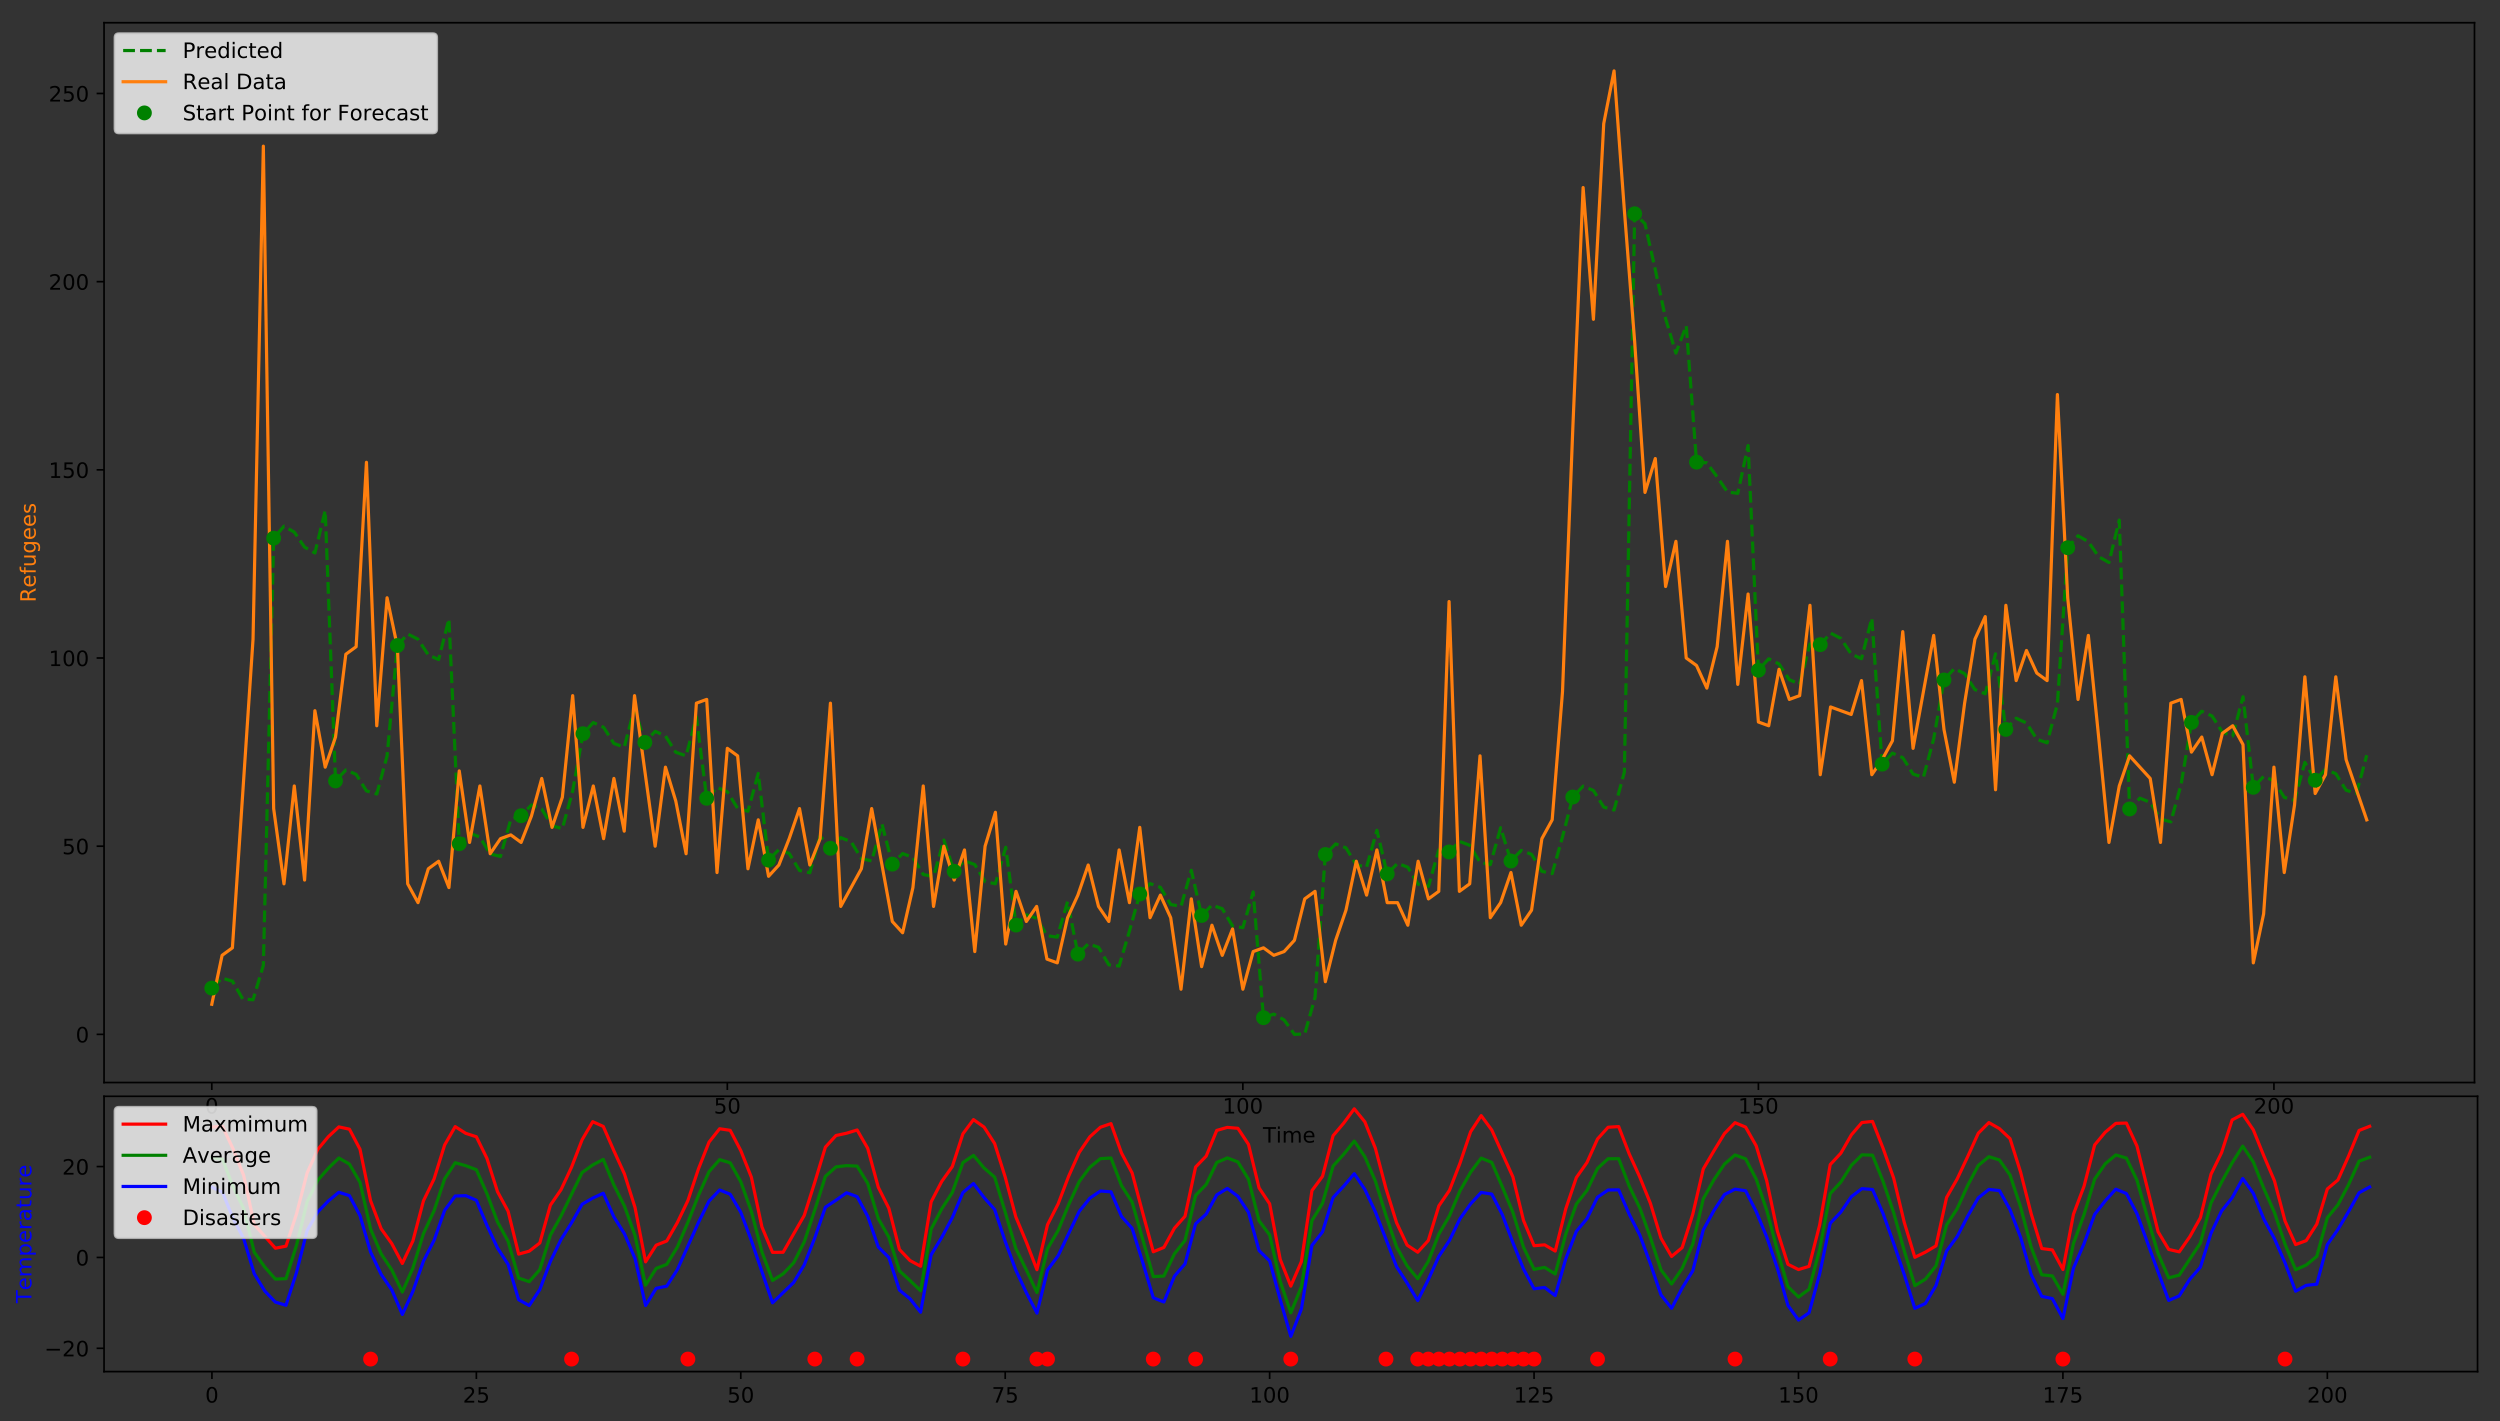<?xml version="1.0" encoding="utf-8" standalone="no"?>
<!DOCTYPE svg PUBLIC "-//W3C//DTD SVG 1.1//EN"
  "http://www.w3.org/Graphics/SVG/1.1/DTD/svg11.dtd">
<!-- Created with matplotlib (http://matplotlib.org/) -->
<svg height="669pt" version="1.1" viewBox="0 0 1177 669" width="1177pt" xmlns="http://www.w3.org/2000/svg" xmlns:xlink="http://www.w3.org/1999/xlink">
 <rect x="0" y="0" width="1177" height="669" fill="#333333" stroke="none"/>
 <defs>
  <style type="text/css">
*{stroke-linecap:butt;stroke-linejoin:round;}
  </style>
 </defs>
 <g id="figure_1">
  <g id="patch_1">
   <path d="M 0 669.618 
L 1177.123 669.618 
L 1177.123 -0 
L 0 -0 
z
" style="fill:none;"/>
  </g>
  <g id="axes_1">
   <g id="patch_2">
    <path d="M 48.983 509.66 
L 1164.983 509.66 
L 1164.983 10.7 
L 48.983 10.7 
z
" style="fill:none;"/>
   </g>
   <g id="matplotlib.axis_1">
    <g id="xtick_1">
     <g id="line2d_1">
      <defs>
       <path d="M 0 0 
L 0 3.5 
" id="m610337b894" style="stroke:#000000;stroke-width:0.8;"/>
      </defs>
      <g>
       <use style="stroke:#000000;stroke-width:0.8;" x="99.71" xlink:href="#m610337b894" y="509.66"/>
      </g>
     </g>
     <g id="text_1">
      <!-- 0 -->
      <defs>
       <path d="M 31.781 66.406 
Q 24.172 66.406 20.328 58.906 
Q 16.5 51.422 16.5 36.375 
Q 16.5 21.391 20.328 13.891 
Q 24.172 6.391 31.781 6.391 
Q 39.453 6.391 43.281 13.891 
Q 47.125 21.391 47.125 36.375 
Q 47.125 51.422 43.281 58.906 
Q 39.453 66.406 31.781 66.406 
z
M 31.781 74.219 
Q 44.047 74.219 50.516 64.516 
Q 56.984 54.828 56.984 36.375 
Q 56.984 17.969 50.516 8.266 
Q 44.047 -1.422 31.781 -1.422 
Q 19.531 -1.422 13.062 8.266 
Q 6.594 17.969 6.594 36.375 
Q 6.594 54.828 13.062 64.516 
Q 19.531 74.219 31.781 74.219 
z
" id="DejaVuSans-30"/>
      </defs>
      <g transform="translate(96.529 524.258)scale(0.1 -0.1)">
       <use xlink:href="#DejaVuSans-30"/>
      </g>
     </g>
    </g>
    <g id="xtick_2">
     <g id="line2d_2">
      <g>
       <use style="stroke:#000000;stroke-width:0.8;" x="342.424" xlink:href="#m610337b894" y="509.66"/>
      </g>
     </g>
     <g id="text_2">
      <!-- 50 -->
      <defs>
       <path d="M 10.797 72.906 
L 49.516 72.906 
L 49.516 64.594 
L 19.828 64.594 
L 19.828 46.734 
Q 21.969 47.469 24.109 47.828 
Q 26.266 48.188 28.422 48.188 
Q 40.625 48.188 47.75 41.5 
Q 54.891 34.812 54.891 23.391 
Q 54.891 11.625 47.562 5.094 
Q 40.234 -1.422 26.906 -1.422 
Q 22.312 -1.422 17.547 -0.641 
Q 12.797 0.141 7.719 1.703 
L 7.719 11.625 
Q 12.109 9.234 16.797 8.062 
Q 21.484 6.891 26.703 6.891 
Q 35.156 6.891 40.078 11.328 
Q 45.016 15.766 45.016 23.391 
Q 45.016 31 40.078 35.438 
Q 35.156 39.891 26.703 39.891 
Q 22.75 39.891 18.812 39.016 
Q 14.891 38.141 10.797 36.281 
z
" id="DejaVuSans-35"/>
      </defs>
      <g transform="translate(336.062 524.258)scale(0.1 -0.1)">
       <use xlink:href="#DejaVuSans-35"/>
       <use x="63.623" xlink:href="#DejaVuSans-30"/>
      </g>
     </g>
    </g>
    <g id="xtick_3">
     <g id="line2d_3">
      <g>
       <use style="stroke:#000000;stroke-width:0.8;" x="585.139" xlink:href="#m610337b894" y="509.66"/>
      </g>
     </g>
     <g id="text_3">
      <!-- 100 -->
      <defs>
       <path d="M 12.406 8.297 
L 28.516 8.297 
L 28.516 63.922 
L 10.984 60.406 
L 10.984 69.391 
L 28.422 72.906 
L 38.281 72.906 
L 38.281 8.297 
L 54.391 8.297 
L 54.391 0 
L 12.406 0 
z
" id="DejaVuSans-31"/>
      </defs>
      <g transform="translate(575.595 524.258)scale(0.1 -0.1)">
       <use xlink:href="#DejaVuSans-31"/>
       <use x="63.623" xlink:href="#DejaVuSans-30"/>
       <use x="127.246" xlink:href="#DejaVuSans-30"/>
      </g>
     </g>
    </g>
    <g id="xtick_4">
     <g id="line2d_4">
      <g>
       <use style="stroke:#000000;stroke-width:0.8;" x="827.853" xlink:href="#m610337b894" y="509.66"/>
      </g>
     </g>
     <g id="text_4">
      <!-- 150 -->
      <g transform="translate(818.309 524.258)scale(0.1 -0.1)">
       <use xlink:href="#DejaVuSans-31"/>
       <use x="63.623" xlink:href="#DejaVuSans-35"/>
       <use x="127.246" xlink:href="#DejaVuSans-30"/>
      </g>
     </g>
    </g>
    <g id="xtick_5">
     <g id="line2d_5">
      <g>
       <use style="stroke:#000000;stroke-width:0.8;" x="1070.567" xlink:href="#m610337b894" y="509.66"/>
      </g>
     </g>
     <g id="text_5">
      <!-- 200 -->
      <defs>
       <path d="M 19.188 8.297 
L 53.609 8.297 
L 53.609 0 
L 7.328 0 
L 7.328 8.297 
Q 12.938 14.109 22.625 23.891 
Q 32.328 33.688 34.812 36.531 
Q 39.547 41.844 41.422 45.531 
Q 43.312 49.219 43.312 52.781 
Q 43.312 58.594 39.234 62.25 
Q 35.156 65.922 28.609 65.922 
Q 23.969 65.922 18.812 64.312 
Q 13.672 62.703 7.812 59.422 
L 7.812 69.391 
Q 13.766 71.781 18.938 73 
Q 24.125 74.219 28.422 74.219 
Q 39.75 74.219 46.484 68.547 
Q 53.219 62.891 53.219 53.422 
Q 53.219 48.922 51.531 44.891 
Q 49.859 40.875 45.406 35.406 
Q 44.188 33.984 37.641 27.219 
Q 31.109 20.453 19.188 8.297 
z
" id="DejaVuSans-32"/>
      </defs>
      <g transform="translate(1061.023 524.258)scale(0.1 -0.1)">
       <use xlink:href="#DejaVuSans-32"/>
       <use x="63.623" xlink:href="#DejaVuSans-30"/>
       <use x="127.246" xlink:href="#DejaVuSans-30"/>
      </g>
     </g>
    </g>
    <g id="text_6">
     <!-- Time -->
     <defs>
      <path d="M -0.297 72.906 
L 61.375 72.906 
L 61.375 64.594 
L 35.5 64.594 
L 35.5 0 
L 25.594 0 
L 25.594 64.594 
L -0.297 64.594 
z
" id="DejaVuSans-54"/>
      <path d="M 9.422 54.688 
L 18.406 54.688 
L 18.406 0 
L 9.422 0 
z
M 9.422 75.984 
L 18.406 75.984 
L 18.406 64.594 
L 9.422 64.594 
z
" id="DejaVuSans-69"/>
      <path d="M 52 44.188 
Q 55.375 50.25 60.062 53.125 
Q 64.75 56 71.094 56 
Q 79.641 56 84.281 50.016 
Q 88.922 44.047 88.922 33.016 
L 88.922 0 
L 79.891 0 
L 79.891 32.719 
Q 79.891 40.578 77.094 44.375 
Q 74.312 48.188 68.609 48.188 
Q 61.625 48.188 57.562 43.547 
Q 53.516 38.922 53.516 30.906 
L 53.516 0 
L 44.484 0 
L 44.484 32.719 
Q 44.484 40.625 41.703 44.406 
Q 38.922 48.188 33.109 48.188 
Q 26.219 48.188 22.156 43.531 
Q 18.109 38.875 18.109 30.906 
L 18.109 0 
L 9.078 0 
L 9.078 54.688 
L 18.109 54.688 
L 18.109 46.188 
Q 21.188 51.219 25.484 53.609 
Q 29.781 56 35.688 56 
Q 41.656 56 45.828 52.969 
Q 50 49.953 52 44.188 
z
" id="DejaVuSans-6d"/>
      <path d="M 56.203 29.594 
L 56.203 25.203 
L 14.891 25.203 
Q 15.484 15.922 20.484 11.062 
Q 25.484 6.203 34.422 6.203 
Q 39.594 6.203 44.453 7.469 
Q 49.312 8.734 54.109 11.281 
L 54.109 2.781 
Q 49.266 0.734 44.188 -0.344 
Q 39.109 -1.422 33.891 -1.422 
Q 20.797 -1.422 13.156 6.188 
Q 5.516 13.812 5.516 26.812 
Q 5.516 40.234 12.766 48.109 
Q 20.016 56 32.328 56 
Q 43.359 56 49.781 48.891 
Q 56.203 41.797 56.203 29.594 
z
M 47.219 32.234 
Q 47.125 39.594 43.094 43.984 
Q 39.062 48.391 32.422 48.391 
Q 24.906 48.391 20.391 44.141 
Q 15.875 39.891 15.188 32.172 
z
" id="DejaVuSans-65"/>
     </defs>
     <g transform="translate(594.595 537.937)scale(0.1 -0.1)">
      <use xlink:href="#DejaVuSans-54"/>
      <use x="61.037" xlink:href="#DejaVuSans-69"/>
      <use x="88.82" xlink:href="#DejaVuSans-6d"/>
      <use x="186.232" xlink:href="#DejaVuSans-65"/>
     </g>
    </g>
   </g>
   <g id="matplotlib.axis_2">
    <g id="ytick_1">
     <g id="line2d_6">
      <defs>
       <path d="M 0 0 
L -3.5 0 
" id="m21edb60aac" style="stroke:#000000;stroke-width:0.8;"/>
      </defs>
      <g>
       <use style="stroke:#000000;stroke-width:0.8;" x="48.983" xlink:href="#m21edb60aac" y="486.98"/>
      </g>
     </g>
     <g id="text_7">
      <!-- 0 -->
      <g transform="translate(35.62 490.779)scale(0.1 -0.1)">
       <use xlink:href="#DejaVuSans-30"/>
      </g>
     </g>
    </g>
    <g id="ytick_2">
     <g id="line2d_7">
      <g>
       <use style="stroke:#000000;stroke-width:0.8;" x="48.983" xlink:href="#m21edb60aac" y="398.386"/>
      </g>
     </g>
     <g id="text_8">
      <!-- 50 -->
      <g transform="translate(29.258 402.185)scale(0.1 -0.1)">
       <use xlink:href="#DejaVuSans-35"/>
       <use x="63.623" xlink:href="#DejaVuSans-30"/>
      </g>
     </g>
    </g>
    <g id="ytick_3">
     <g id="line2d_8">
      <g>
       <use style="stroke:#000000;stroke-width:0.8;" x="48.983" xlink:href="#m21edb60aac" y="309.793"/>
      </g>
     </g>
     <g id="text_9">
      <!-- 100 -->
      <g transform="translate(22.895 313.592)scale(0.1 -0.1)">
       <use xlink:href="#DejaVuSans-31"/>
       <use x="63.623" xlink:href="#DejaVuSans-30"/>
       <use x="127.246" xlink:href="#DejaVuSans-30"/>
      </g>
     </g>
    </g>
    <g id="ytick_4">
     <g id="line2d_9">
      <g>
       <use style="stroke:#000000;stroke-width:0.8;" x="48.983" xlink:href="#m21edb60aac" y="221.199"/>
      </g>
     </g>
     <g id="text_10">
      <!-- 150 -->
      <g transform="translate(22.895 224.998)scale(0.1 -0.1)">
       <use xlink:href="#DejaVuSans-31"/>
       <use x="63.623" xlink:href="#DejaVuSans-35"/>
       <use x="127.246" xlink:href="#DejaVuSans-30"/>
      </g>
     </g>
    </g>
    <g id="ytick_5">
     <g id="line2d_10">
      <g>
       <use style="stroke:#000000;stroke-width:0.8;" x="48.983" xlink:href="#m21edb60aac" y="132.605"/>
      </g>
     </g>
     <g id="text_11">
      <!-- 200 -->
      <g transform="translate(22.895 136.404)scale(0.1 -0.1)">
       <use xlink:href="#DejaVuSans-32"/>
       <use x="63.623" xlink:href="#DejaVuSans-30"/>
       <use x="127.246" xlink:href="#DejaVuSans-30"/>
      </g>
     </g>
    </g>
    <g id="ytick_6">
     <g id="line2d_11">
      <g>
       <use style="stroke:#000000;stroke-width:0.8;" x="48.983" xlink:href="#m21edb60aac" y="44.011"/>
      </g>
     </g>
     <g id="text_12">
      <!-- 250 -->
      <g transform="translate(22.895 47.81)scale(0.1 -0.1)">
       <use xlink:href="#DejaVuSans-32"/>
       <use x="63.623" xlink:href="#DejaVuSans-35"/>
       <use x="127.246" xlink:href="#DejaVuSans-30"/>
      </g>
     </g>
    </g>
    <g id="text_13">
     <!-- Refugees -->
     <defs>
      <path d="M 44.391 34.188 
Q 47.562 33.109 50.562 29.594 
Q 53.562 26.078 56.594 19.922 
L 66.609 0 
L 56 0 
L 46.688 18.703 
Q 43.062 26.031 39.672 28.422 
Q 36.281 30.812 30.422 30.812 
L 19.672 30.812 
L 19.672 0 
L 9.812 0 
L 9.812 72.906 
L 32.078 72.906 
Q 44.578 72.906 50.734 67.672 
Q 56.891 62.453 56.891 51.906 
Q 56.891 45.016 53.688 40.469 
Q 50.484 35.938 44.391 34.188 
z
M 19.672 64.797 
L 19.672 38.922 
L 32.078 38.922 
Q 39.203 38.922 42.844 42.219 
Q 46.484 45.516 46.484 51.906 
Q 46.484 58.297 42.844 61.547 
Q 39.203 64.797 32.078 64.797 
z
" id="DejaVuSans-52"/>
      <path d="M 37.109 75.984 
L 37.109 68.5 
L 28.516 68.5 
Q 23.688 68.5 21.797 66.547 
Q 19.922 64.594 19.922 59.516 
L 19.922 54.688 
L 34.719 54.688 
L 34.719 47.703 
L 19.922 47.703 
L 19.922 0 
L 10.891 0 
L 10.891 47.703 
L 2.297 47.703 
L 2.297 54.688 
L 10.891 54.688 
L 10.891 58.5 
Q 10.891 67.625 15.141 71.797 
Q 19.391 75.984 28.609 75.984 
z
" id="DejaVuSans-66"/>
      <path d="M 8.5 21.578 
L 8.5 54.688 
L 17.484 54.688 
L 17.484 21.922 
Q 17.484 14.156 20.5 10.266 
Q 23.531 6.391 29.594 6.391 
Q 36.859 6.391 41.078 11.031 
Q 45.312 15.672 45.312 23.688 
L 45.312 54.688 
L 54.297 54.688 
L 54.297 0 
L 45.312 0 
L 45.312 8.406 
Q 42.047 3.422 37.719 1 
Q 33.406 -1.422 27.688 -1.422 
Q 18.266 -1.422 13.375 4.438 
Q 8.5 10.297 8.5 21.578 
z
M 31.109 56 
z
" id="DejaVuSans-75"/>
      <path d="M 45.406 27.984 
Q 45.406 37.75 41.375 43.109 
Q 37.359 48.484 30.078 48.484 
Q 22.859 48.484 18.828 43.109 
Q 14.797 37.75 14.797 27.984 
Q 14.797 18.266 18.828 12.891 
Q 22.859 7.516 30.078 7.516 
Q 37.359 7.516 41.375 12.891 
Q 45.406 18.266 45.406 27.984 
z
M 54.391 6.781 
Q 54.391 -7.172 48.188 -13.984 
Q 42 -20.797 29.203 -20.797 
Q 24.469 -20.797 20.266 -20.094 
Q 16.062 -19.391 12.109 -17.922 
L 12.109 -9.188 
Q 16.062 -11.328 19.922 -12.344 
Q 23.781 -13.375 27.781 -13.375 
Q 36.625 -13.375 41.016 -8.766 
Q 45.406 -4.156 45.406 5.172 
L 45.406 9.625 
Q 42.625 4.781 38.281 2.391 
Q 33.938 0 27.875 0 
Q 17.828 0 11.672 7.656 
Q 5.516 15.328 5.516 27.984 
Q 5.516 40.672 11.672 48.328 
Q 17.828 56 27.875 56 
Q 33.938 56 38.281 53.609 
Q 42.625 51.219 45.406 46.391 
L 45.406 54.688 
L 54.391 54.688 
z
" id="DejaVuSans-67"/>
      <path d="M 44.281 53.078 
L 44.281 44.578 
Q 40.484 46.531 36.375 47.5 
Q 32.281 48.484 27.875 48.484 
Q 21.188 48.484 17.844 46.438 
Q 14.5 44.391 14.5 40.281 
Q 14.5 37.156 16.891 35.375 
Q 19.281 33.594 26.516 31.984 
L 29.594 31.297 
Q 39.156 29.25 43.188 25.516 
Q 47.219 21.781 47.219 15.094 
Q 47.219 7.469 41.188 3.016 
Q 35.156 -1.422 24.609 -1.422 
Q 20.219 -1.422 15.453 -0.562 
Q 10.688 0.297 5.422 2 
L 5.422 11.281 
Q 10.406 8.688 15.234 7.391 
Q 20.062 6.109 24.812 6.109 
Q 31.156 6.109 34.562 8.281 
Q 37.984 10.453 37.984 14.406 
Q 37.984 18.062 35.516 20.016 
Q 33.062 21.969 24.703 23.781 
L 21.578 24.516 
Q 13.234 26.266 9.516 29.906 
Q 5.812 33.547 5.812 39.891 
Q 5.812 47.609 11.281 51.797 
Q 16.75 56 26.812 56 
Q 31.781 56 36.172 55.266 
Q 40.578 54.547 44.281 53.078 
z
" id="DejaVuSans-73"/>
     </defs>
     <g style="fill:#ff7f0e;" transform="translate(16.816 283.589)rotate(-90)scale(0.1 -0.1)">
      <use xlink:href="#DejaVuSans-52"/>
      <use x="69.42" xlink:href="#DejaVuSans-65"/>
      <use x="130.943" xlink:href="#DejaVuSans-66"/>
      <use x="166.148" xlink:href="#DejaVuSans-75"/>
      <use x="229.527" xlink:href="#DejaVuSans-67"/>
      <use x="293.004" xlink:href="#DejaVuSans-65"/>
      <use x="354.527" xlink:href="#DejaVuSans-65"/>
      <use x="416.051" xlink:href="#DejaVuSans-73"/>
     </g>
    </g>
   </g>
   <g id="line2d_12">
    <path clip-path="url(#p8baad46b61)" d="M 99.71 465.205 
L 104.564 460.484 
L 109.419 461.945 
L 114.273 470.315 
L 119.127 470.693 
L 123.982 454.506 
L 128.836 253.374 
L 133.69 247.733 
L 138.544 250.529 
L 143.399 257.596 
L 148.253 260.342 
L 153.107 240.332 
L 157.961 367.65 
L 162.816 362.505 
L 167.67 364.58 
L 172.524 372.35 
L 177.379 373.819 
L 182.233 355.871 
L 187.087 303.905 
L 191.941 298.483 
L 196.796 300.961 
L 201.65 308.338 
L 206.504 310.52 
L 211.359 291.422 
L 216.213 397.232 
L 221.067 392.216 
L 225.921 394.105 
L 230.776 402.057 
L 235.63 403.195 
L 240.484 385.781 
L 245.339 384.041 
L 250.193 378.968 
L 255.047 380.94 
L 259.901 388.81 
L 264.756 390.096 
L 269.61 372.444 
L 274.464 345.436 
L 279.319 340.195 
L 284.173 342.41 
L 289.027 350.044 
L 293.881 351.761 
L 298.736 333.412 
L 303.59 349.535 
L 308.444 344.312 
L 313.299 346.502 
L 318.153 354.16 
L 323.007 355.831 
L 327.861 337.556 
L 332.716 375.83 
L 337.57 370.72 
L 342.424 372.744 
L 347.279 380.564 
L 352.133 381.942 
L 356.987 364.142 
L 361.841 404.96 
L 366.696 399.977 
L 371.55 401.818 
L 376.404 409.817 
L 381.259 410.869 
L 386.113 393.594 
L 390.967 399.376 
L 395.821 394.369 
L 400.676 396.245 
L 405.53 404.209 
L 410.384 405.324 
L 415.239 387.948 
L 420.093 406.839 
L 424.947 401.864 
L 429.801 403.693 
L 434.656 411.704 
L 439.51 412.735 
L 444.364 395.494 
L 449.219 410.208 
L 454.073 405.248 
L 458.927 407.056 
L 463.781 415.087 
L 468.636 416.081 
L 473.49 398.901 
L 478.344 435.522 
L 483.199 430.672 
L 488.053 432.32 
L 492.907 440.507 
L 497.761 441.218 
L 502.616 424.495 
L 507.47 449.198 
L 512.324 444.408 
L 517.179 445.97 
L 522.033 454.241 
L 526.887 454.798 
L 531.741 438.322 
L 536.596 420.921 
L 541.45 416.007 
L 546.304 417.747 
L 551.159 425.844 
L 556.013 426.718 
L 560.867 409.732 
L 565.721 431.004 
L 570.576 426.135 
L 575.43 427.811 
L 580.284 435.97 
L 585.139 436.731 
L 589.993 419.927 
L 594.847 479.127 
L 599.701 477.431 
L 604.556 480.196 
L 609.41 486.98 
L 614.264 486.777 
L 619.119 469.542 
L 623.973 402.31 
L 628.827 397.316 
L 633.681 399.173 
L 638.536 407.156 
L 643.39 408.238 
L 648.244 390.915 
L 653.099 411.44 
L 657.953 406.486 
L 662.807 408.285 
L 667.661 416.324 
L 672.516 417.304 
L 677.37 400.146 
L 682.224 401.105 
L 687.079 396.105 
L 691.933 397.97 
L 696.787 405.946 
L 701.641 407.041 
L 706.496 389.697 
L 711.35 405.366 
L 716.204 400.385 
L 721.058 402.223 
L 725.913 410.224 
L 730.767 411.272 
L 735.621 394.005 
L 740.476 375.24 
L 745.33 370.128 
L 750.184 372.156 
L 755.038 379.972 
L 759.893 381.357 
L 764.747 363.546 
L 769.601 100.652 
L 774.456 105.336 
L 779.31 126.999 
L 784.164 150.005 
L 789.018 166.241 
L 793.873 153.334 
L 798.727 217.574 
L 803.581 217.897 
L 808.436 224.524 
L 813.29 231.632 
L 818.144 232.279 
L 822.998 209.781 
L 827.853 315.541 
L 832.707 310.17 
L 837.561 312.574 
L 842.416 320.023 
L 847.27 322.075 
L 852.124 303.186 
L 856.978 303.501 
L 861.833 298.078 
L 866.687 300.558 
L 871.541 307.933 
L 876.396 310.119 
L 881.25 291.013 
L 886.104 359.759 
L 890.958 354.58 
L 895.813 356.705 
L 900.667 364.426 
L 905.521 365.984 
L 910.376 347.893 
L 915.23 320.135 
L 920.084 314.783 
L 924.938 317.159 
L 929.793 324.636 
L 934.647 326.636 
L 939.501 307.831 
L 944.356 343.407 
L 949.21 338.157 
L 954.064 340.385 
L 958.918 348.006 
L 963.773 349.746 
L 968.627 331.36 
L 973.481 257.868 
L 978.336 252.247 
L 983.19 255.014 
L 988.044 262.109 
L 992.898 264.805 
L 997.753 244.875 
L 1002.607 380.852 
L 1007.461 375.764 
L 1012.316 377.756 
L 1017.17 385.607 
L 1022.024 386.929 
L 1026.878 369.219 
L 1031.733 340.118 
L 1036.587 334.853 
L 1041.441 337.103 
L 1046.296 344.703 
L 1051.15 346.48 
L 1056.004 328.035 
L 1060.858 370.67 
L 1065.713 365.539 
L 1070.567 367.595 
L 1075.421 375.384 
L 1080.276 376.819 
L 1085.13 358.925 
L 1089.984 367.337 
L 1094.838 362.191 
L 1099.693 364.269 
L 1104.547 372.036 
L 1109.401 373.509 
L 1114.256 355.555 
L 1114.256 355.555 
" style="fill:none;stroke:#008000;stroke-dasharray:5.55,2.4;stroke-dashoffset:0;stroke-width:1.5;"/>
   </g>
   <g id="line2d_13">
    <path clip-path="url(#p8baad46b61)" d="M 99.71 472.805 
L 104.564 449.771 
L 109.419 446.227 
L 119.127 300.933 
L 123.982 68.817 
L 128.836 380.668 
L 133.69 416.105 
L 138.544 370.036 
L 143.399 414.333 
L 148.253 334.599 
L 153.107 361.177 
L 157.961 347.002 
L 162.816 308.021 
L 167.67 304.477 
L 172.524 217.655 
L 177.379 341.686 
L 182.233 281.442 
L 187.087 304.477 
L 191.941 416.105 
L 196.796 424.964 
L 201.65 409.017 
L 206.504 405.474 
L 211.359 417.877 
L 216.213 362.949 
L 221.067 396.614 
L 225.921 370.036 
L 230.776 401.93 
L 235.63 394.842 
L 240.484 393.071 
L 245.339 396.614 
L 250.193 384.211 
L 255.047 366.493 
L 259.901 389.527 
L 264.756 375.352 
L 269.61 327.511 
L 274.464 389.527 
L 279.319 370.036 
L 284.173 394.842 
L 289.027 366.493 
L 293.881 391.299 
L 298.736 327.511 
L 308.444 398.386 
L 313.299 361.177 
L 318.153 377.124 
L 323.007 401.93 
L 327.861 331.055 
L 332.716 329.283 
L 337.57 410.789 
L 342.424 352.317 
L 347.279 355.861 
L 352.133 409.017 
L 356.987 385.983 
L 361.841 412.561 
L 366.696 407.246 
L 371.55 394.842 
L 376.404 380.668 
L 381.259 407.246 
L 386.113 394.842 
L 390.967 331.055 
L 395.821 426.736 
L 405.53 409.017 
L 410.384 380.668 
L 420.093 433.824 
L 424.947 439.139 
L 429.801 417.877 
L 434.656 370.036 
L 439.51 426.736 
L 444.364 398.386 
L 449.219 414.333 
L 454.073 400.158 
L 458.927 447.999 
L 463.781 398.386 
L 468.636 382.439 
L 473.49 444.455 
L 478.344 419.649 
L 483.199 433.824 
L 488.053 426.736 
L 492.907 451.543 
L 497.761 453.314 
L 502.616 432.052 
L 507.47 421.421 
L 512.324 407.246 
L 517.179 426.736 
L 522.033 433.824 
L 526.887 400.158 
L 531.741 424.964 
L 536.596 389.527 
L 541.45 432.052 
L 546.304 421.421 
L 551.159 432.052 
L 556.013 465.717 
L 560.867 423.192 
L 565.721 455.086 
L 570.576 435.596 
L 575.43 449.771 
L 580.284 437.368 
L 585.139 465.717 
L 589.993 447.999 
L 594.847 446.227 
L 599.701 449.771 
L 604.556 447.999 
L 609.41 442.683 
L 614.264 423.192 
L 619.119 419.649 
L 623.973 462.174 
L 628.827 442.683 
L 633.681 428.508 
L 638.536 405.474 
L 643.39 421.421 
L 648.244 400.158 
L 653.099 424.964 
L 657.953 424.964 
L 662.807 435.596 
L 667.661 405.474 
L 672.516 423.192 
L 677.37 419.649 
L 682.224 283.214 
L 687.079 419.649 
L 691.933 416.105 
L 696.787 355.861 
L 701.641 432.052 
L 706.496 424.964 
L 711.35 410.789 
L 716.204 435.596 
L 721.058 428.508 
L 725.913 394.842 
L 730.767 385.983 
L 735.621 325.739 
L 740.476 201.708 
L 745.33 88.308 
L 750.184 150.324 
L 755.038 58.186 
L 759.893 33.38 
L 764.747 98.939 
L 769.601 160.955 
L 774.456 231.83 
L 779.31 215.883 
L 784.164 276.127 
L 789.018 254.864 
L 793.873 309.793 
L 798.727 313.336 
L 803.581 323.967 
L 808.436 304.477 
L 813.29 254.864 
L 818.144 322.196 
L 822.998 279.671 
L 827.853 339.914 
L 832.707 341.686 
L 837.561 315.108 
L 842.416 329.283 
L 847.27 327.511 
L 852.124 284.986 
L 856.978 364.721 
L 861.833 332.827 
L 871.541 336.371 
L 876.396 320.424 
L 881.25 364.721 
L 886.104 357.633 
L 890.958 348.774 
L 895.813 297.389 
L 900.667 352.317 
L 910.376 299.161 
L 915.23 343.458 
L 920.084 368.264 
L 924.938 331.055 
L 929.793 300.933 
L 934.647 290.302 
L 939.501 371.808 
L 944.356 284.986 
L 949.21 320.424 
L 954.064 306.249 
L 958.918 316.88 
L 963.773 320.424 
L 968.627 185.761 
L 973.481 281.442 
L 978.336 329.283 
L 983.19 299.161 
L 988.044 347.002 
L 992.898 396.614 
L 997.753 370.036 
L 1002.607 355.861 
L 1012.316 366.493 
L 1017.17 396.614 
L 1022.024 331.055 
L 1026.878 329.283 
L 1031.733 354.089 
L 1036.587 347.002 
L 1041.441 364.721 
L 1046.296 345.23 
L 1051.15 341.686 
L 1056.004 350.546 
L 1060.858 453.314 
L 1065.713 430.28 
L 1070.567 361.177 
L 1075.421 410.789 
L 1080.276 378.896 
L 1085.13 318.652 
L 1089.984 373.58 
L 1094.838 364.721 
L 1099.693 318.652 
L 1104.547 357.633 
L 1114.256 385.983 
L 1114.256 385.983 
" style="fill:none;stroke:#ff7f0e;stroke-linecap:square;stroke-width:1.5;"/>
   </g>
   <g id="line2d_14">
    <defs>
     <path d="M 0 3 
C 0.796 3 1.559 2.684 2.121 2.121 
C 2.684 1.559 3 0.796 3 0 
C 3 -0.796 2.684 -1.559 2.121 -2.121 
C 1.559 -2.684 0.796 -3 0 -3 
C -0.796 -3 -1.559 -2.684 -2.121 -2.121 
C -2.684 -1.559 -3 -0.796 -3 0 
C -3 0.796 -2.684 1.559 -2.121 2.121 
C -1.559 2.684 -0.796 3 0 3 
z
" id="m71c89eb75a" style="stroke:#008000;"/>
    </defs>
    <g clip-path="url(#p8baad46b61)">
     <use style="fill:#008000;stroke:#008000;" x="99.71" xlink:href="#m71c89eb75a" y="465.205"/>
     <use style="fill:#008000;stroke:#008000;" x="128.836" xlink:href="#m71c89eb75a" y="253.374"/>
     <use style="fill:#008000;stroke:#008000;" x="157.961" xlink:href="#m71c89eb75a" y="367.65"/>
     <use style="fill:#008000;stroke:#008000;" x="187.087" xlink:href="#m71c89eb75a" y="303.905"/>
     <use style="fill:#008000;stroke:#008000;" x="216.213" xlink:href="#m71c89eb75a" y="397.232"/>
     <use style="fill:#008000;stroke:#008000;" x="245.339" xlink:href="#m71c89eb75a" y="384.041"/>
     <use style="fill:#008000;stroke:#008000;" x="274.464" xlink:href="#m71c89eb75a" y="345.436"/>
     <use style="fill:#008000;stroke:#008000;" x="303.59" xlink:href="#m71c89eb75a" y="349.535"/>
     <use style="fill:#008000;stroke:#008000;" x="332.716" xlink:href="#m71c89eb75a" y="375.83"/>
     <use style="fill:#008000;stroke:#008000;" x="361.841" xlink:href="#m71c89eb75a" y="404.96"/>
     <use style="fill:#008000;stroke:#008000;" x="390.967" xlink:href="#m71c89eb75a" y="399.376"/>
     <use style="fill:#008000;stroke:#008000;" x="420.093" xlink:href="#m71c89eb75a" y="406.839"/>
     <use style="fill:#008000;stroke:#008000;" x="449.219" xlink:href="#m71c89eb75a" y="410.208"/>
     <use style="fill:#008000;stroke:#008000;" x="478.344" xlink:href="#m71c89eb75a" y="435.522"/>
     <use style="fill:#008000;stroke:#008000;" x="507.47" xlink:href="#m71c89eb75a" y="449.198"/>
     <use style="fill:#008000;stroke:#008000;" x="536.596" xlink:href="#m71c89eb75a" y="420.921"/>
     <use style="fill:#008000;stroke:#008000;" x="565.721" xlink:href="#m71c89eb75a" y="431.004"/>
     <use style="fill:#008000;stroke:#008000;" x="594.847" xlink:href="#m71c89eb75a" y="479.127"/>
     <use style="fill:#008000;stroke:#008000;" x="623.973" xlink:href="#m71c89eb75a" y="402.31"/>
     <use style="fill:#008000;stroke:#008000;" x="653.099" xlink:href="#m71c89eb75a" y="411.44"/>
     <use style="fill:#008000;stroke:#008000;" x="682.224" xlink:href="#m71c89eb75a" y="401.105"/>
     <use style="fill:#008000;stroke:#008000;" x="711.35" xlink:href="#m71c89eb75a" y="405.366"/>
     <use style="fill:#008000;stroke:#008000;" x="740.476" xlink:href="#m71c89eb75a" y="375.24"/>
     <use style="fill:#008000;stroke:#008000;" x="769.601" xlink:href="#m71c89eb75a" y="100.652"/>
     <use style="fill:#008000;stroke:#008000;" x="798.727" xlink:href="#m71c89eb75a" y="217.574"/>
     <use style="fill:#008000;stroke:#008000;" x="827.853" xlink:href="#m71c89eb75a" y="315.541"/>
     <use style="fill:#008000;stroke:#008000;" x="856.978" xlink:href="#m71c89eb75a" y="303.501"/>
     <use style="fill:#008000;stroke:#008000;" x="886.104" xlink:href="#m71c89eb75a" y="359.759"/>
     <use style="fill:#008000;stroke:#008000;" x="915.23" xlink:href="#m71c89eb75a" y="320.135"/>
     <use style="fill:#008000;stroke:#008000;" x="944.356" xlink:href="#m71c89eb75a" y="343.407"/>
     <use style="fill:#008000;stroke:#008000;" x="973.481" xlink:href="#m71c89eb75a" y="257.868"/>
     <use style="fill:#008000;stroke:#008000;" x="1002.607" xlink:href="#m71c89eb75a" y="380.852"/>
     <use style="fill:#008000;stroke:#008000;" x="1031.733" xlink:href="#m71c89eb75a" y="340.118"/>
     <use style="fill:#008000;stroke:#008000;" x="1060.858" xlink:href="#m71c89eb75a" y="370.67"/>
     <use style="fill:#008000;stroke:#008000;" x="1089.984" xlink:href="#m71c89eb75a" y="367.337"/>
    </g>
   </g>
   <g id="patch_3">
    <path d="M 48.983 509.66 
L 48.983 10.7 
" style="fill:none;stroke:#000000;stroke-linecap:square;stroke-linejoin:miter;stroke-width:0.8;"/>
   </g>
   <g id="patch_4">
    <path d="M 1164.983 509.66 
L 1164.983 10.7 
" style="fill:none;stroke:#000000;stroke-linecap:square;stroke-linejoin:miter;stroke-width:0.8;"/>
   </g>
   <g id="patch_5">
    <path d="M 48.983 509.66 
L 1164.983 509.66 
" style="fill:none;stroke:#000000;stroke-linecap:square;stroke-linejoin:miter;stroke-width:0.8;"/>
   </g>
   <g id="patch_6">
    <path d="M 48.983 10.7 
L 1164.983 10.7 
" style="fill:none;stroke:#000000;stroke-linecap:square;stroke-linejoin:miter;stroke-width:0.8;"/>
   </g>
   <g id="legend_1">
    <g id="patch_7">
     <path d="M 55.983 62.734 
L 203.758 62.734 
Q 205.758 62.734 205.758 60.734 
L 205.758 17.7 
Q 205.758 15.7 203.758 15.7 
L 55.983 15.7 
Q 53.983 15.7 53.983 17.7 
L 53.983 60.734 
Q 53.983 62.734 55.983 62.734 
z
" style="fill:#ffffff;opacity:0.8;stroke:#cccccc;stroke-linejoin:miter;"/>
    </g>
    <g id="line2d_15">
     <path d="M 57.983 23.798 
L 77.983 23.798 
" style="fill:none;stroke:#008000;stroke-dasharray:5.55,2.4;stroke-dashoffset:0;stroke-width:1.5;"/>
    </g>
    <g id="line2d_16"/>
    <g id="text_14">
     <!-- Predicted -->
     <defs>
      <path d="M 19.672 64.797 
L 19.672 37.406 
L 32.078 37.406 
Q 38.969 37.406 42.719 40.969 
Q 46.484 44.531 46.484 51.125 
Q 46.484 57.672 42.719 61.234 
Q 38.969 64.797 32.078 64.797 
z
M 9.812 72.906 
L 32.078 72.906 
Q 44.344 72.906 50.609 67.359 
Q 56.891 61.812 56.891 51.125 
Q 56.891 40.328 50.609 34.812 
Q 44.344 29.297 32.078 29.297 
L 19.672 29.297 
L 19.672 0 
L 9.812 0 
z
" id="DejaVuSans-50"/>
      <path d="M 41.109 46.297 
Q 39.594 47.172 37.812 47.578 
Q 36.031 48 33.891 48 
Q 26.266 48 22.188 43.047 
Q 18.109 38.094 18.109 28.812 
L 18.109 0 
L 9.078 0 
L 9.078 54.688 
L 18.109 54.688 
L 18.109 46.188 
Q 20.953 51.172 25.484 53.578 
Q 30.031 56 36.531 56 
Q 37.453 56 38.578 55.875 
Q 39.703 55.766 41.062 55.516 
z
" id="DejaVuSans-72"/>
      <path d="M 45.406 46.391 
L 45.406 75.984 
L 54.391 75.984 
L 54.391 0 
L 45.406 0 
L 45.406 8.203 
Q 42.578 3.328 38.25 0.953 
Q 33.938 -1.422 27.875 -1.422 
Q 17.969 -1.422 11.734 6.484 
Q 5.516 14.406 5.516 27.297 
Q 5.516 40.188 11.734 48.094 
Q 17.969 56 27.875 56 
Q 33.938 56 38.25 53.625 
Q 42.578 51.266 45.406 46.391 
z
M 14.797 27.297 
Q 14.797 17.391 18.875 11.75 
Q 22.953 6.109 30.078 6.109 
Q 37.203 6.109 41.297 11.75 
Q 45.406 17.391 45.406 27.297 
Q 45.406 37.203 41.297 42.844 
Q 37.203 48.484 30.078 48.484 
Q 22.953 48.484 18.875 42.844 
Q 14.797 37.203 14.797 27.297 
z
" id="DejaVuSans-64"/>
      <path d="M 48.781 52.594 
L 48.781 44.188 
Q 44.969 46.297 41.141 47.344 
Q 37.312 48.391 33.406 48.391 
Q 24.656 48.391 19.812 42.844 
Q 14.984 37.312 14.984 27.297 
Q 14.984 17.281 19.812 11.734 
Q 24.656 6.203 33.406 6.203 
Q 37.312 6.203 41.141 7.25 
Q 44.969 8.297 48.781 10.406 
L 48.781 2.094 
Q 45.016 0.344 40.984 -0.531 
Q 36.969 -1.422 32.422 -1.422 
Q 20.062 -1.422 12.781 6.344 
Q 5.516 14.109 5.516 27.297 
Q 5.516 40.672 12.859 48.328 
Q 20.219 56 33.016 56 
Q 37.156 56 41.109 55.141 
Q 45.062 54.297 48.781 52.594 
z
" id="DejaVuSans-63"/>
      <path d="M 18.312 70.219 
L 18.312 54.688 
L 36.812 54.688 
L 36.812 47.703 
L 18.312 47.703 
L 18.312 18.016 
Q 18.312 11.328 20.141 9.422 
Q 21.969 7.516 27.594 7.516 
L 36.812 7.516 
L 36.812 0 
L 27.594 0 
Q 17.188 0 13.234 3.875 
Q 9.281 7.766 9.281 18.016 
L 9.281 47.703 
L 2.688 47.703 
L 2.688 54.688 
L 9.281 54.688 
L 9.281 70.219 
z
" id="DejaVuSans-74"/>
     </defs>
     <g transform="translate(85.983 27.298)scale(0.1 -0.1)">
      <use xlink:href="#DejaVuSans-50"/>
      <use x="60.287" xlink:href="#DejaVuSans-72"/>
      <use x="101.369" xlink:href="#DejaVuSans-65"/>
      <use x="162.893" xlink:href="#DejaVuSans-64"/>
      <use x="226.369" xlink:href="#DejaVuSans-69"/>
      <use x="254.152" xlink:href="#DejaVuSans-63"/>
      <use x="309.133" xlink:href="#DejaVuSans-74"/>
      <use x="348.342" xlink:href="#DejaVuSans-65"/>
      <use x="409.865" xlink:href="#DejaVuSans-64"/>
     </g>
    </g>
    <g id="line2d_17">
     <path d="M 57.983 38.477 
L 77.983 38.477 
" style="fill:none;stroke:#ff7f0e;stroke-linecap:square;stroke-width:1.5;"/>
    </g>
    <g id="line2d_18"/>
    <g id="text_15">
     <!-- Real Data -->
     <defs>
      <path d="M 34.281 27.484 
Q 23.391 27.484 19.188 25 
Q 14.984 22.516 14.984 16.5 
Q 14.984 11.719 18.141 8.906 
Q 21.297 6.109 26.703 6.109 
Q 34.188 6.109 38.703 11.406 
Q 43.219 16.703 43.219 25.484 
L 43.219 27.484 
z
M 52.203 31.203 
L 52.203 0 
L 43.219 0 
L 43.219 8.297 
Q 40.141 3.328 35.547 0.953 
Q 30.953 -1.422 24.312 -1.422 
Q 15.922 -1.422 10.953 3.297 
Q 6 8.016 6 15.922 
Q 6 25.141 12.172 29.828 
Q 18.359 34.516 30.609 34.516 
L 43.219 34.516 
L 43.219 35.406 
Q 43.219 41.609 39.141 45 
Q 35.062 48.391 27.688 48.391 
Q 23 48.391 18.547 47.266 
Q 14.109 46.141 10.016 43.891 
L 10.016 52.203 
Q 14.938 54.109 19.578 55.047 
Q 24.219 56 28.609 56 
Q 40.484 56 46.344 49.844 
Q 52.203 43.703 52.203 31.203 
z
" id="DejaVuSans-61"/>
      <path d="M 9.422 75.984 
L 18.406 75.984 
L 18.406 0 
L 9.422 0 
z
" id="DejaVuSans-6c"/>
      <path id="DejaVuSans-20"/>
      <path d="M 19.672 64.797 
L 19.672 8.109 
L 31.594 8.109 
Q 46.688 8.109 53.688 14.938 
Q 60.688 21.781 60.688 36.531 
Q 60.688 51.172 53.688 57.984 
Q 46.688 64.797 31.594 64.797 
z
M 9.812 72.906 
L 30.078 72.906 
Q 51.266 72.906 61.172 64.094 
Q 71.094 55.281 71.094 36.531 
Q 71.094 17.672 61.125 8.828 
Q 51.172 0 30.078 0 
L 9.812 0 
z
" id="DejaVuSans-44"/>
     </defs>
     <g transform="translate(85.983 41.977)scale(0.1 -0.1)">
      <use xlink:href="#DejaVuSans-52"/>
      <use x="69.42" xlink:href="#DejaVuSans-65"/>
      <use x="130.943" xlink:href="#DejaVuSans-61"/>
      <use x="192.223" xlink:href="#DejaVuSans-6c"/>
      <use x="220.006" xlink:href="#DejaVuSans-20"/>
      <use x="251.793" xlink:href="#DejaVuSans-44"/>
      <use x="328.795" xlink:href="#DejaVuSans-61"/>
      <use x="390.074" xlink:href="#DejaVuSans-74"/>
      <use x="429.283" xlink:href="#DejaVuSans-61"/>
     </g>
    </g>
    <g id="line2d_19"/>
    <g id="line2d_20">
     <g>
      <use style="fill:#008000;stroke:#008000;" x="67.983" xlink:href="#m71c89eb75a" y="53.155"/>
     </g>
    </g>
    <g id="text_16">
     <!-- Start Point for Forecast -->
     <defs>
      <path d="M 53.516 70.516 
L 53.516 60.891 
Q 47.906 63.578 42.922 64.891 
Q 37.938 66.219 33.297 66.219 
Q 25.25 66.219 20.875 63.094 
Q 16.5 59.969 16.5 54.203 
Q 16.5 49.359 19.406 46.891 
Q 22.312 44.438 30.422 42.922 
L 36.375 41.703 
Q 47.406 39.594 52.656 34.297 
Q 57.906 29 57.906 20.125 
Q 57.906 9.516 50.797 4.047 
Q 43.703 -1.422 29.984 -1.422 
Q 24.812 -1.422 18.969 -0.25 
Q 13.141 0.922 6.891 3.219 
L 6.891 13.375 
Q 12.891 10.016 18.656 8.297 
Q 24.422 6.594 29.984 6.594 
Q 38.422 6.594 43.016 9.906 
Q 47.609 13.234 47.609 19.391 
Q 47.609 24.75 44.312 27.781 
Q 41.016 30.812 33.5 32.328 
L 27.484 33.5 
Q 16.453 35.688 11.516 40.375 
Q 6.594 45.062 6.594 53.422 
Q 6.594 63.094 13.406 68.656 
Q 20.219 74.219 32.172 74.219 
Q 37.312 74.219 42.625 73.281 
Q 47.953 72.359 53.516 70.516 
z
" id="DejaVuSans-53"/>
      <path d="M 30.609 48.391 
Q 23.391 48.391 19.188 42.75 
Q 14.984 37.109 14.984 27.297 
Q 14.984 17.484 19.156 11.844 
Q 23.344 6.203 30.609 6.203 
Q 37.797 6.203 41.984 11.859 
Q 46.188 17.531 46.188 27.297 
Q 46.188 37.016 41.984 42.703 
Q 37.797 48.391 30.609 48.391 
z
M 30.609 56 
Q 42.328 56 49.016 48.375 
Q 55.719 40.766 55.719 27.297 
Q 55.719 13.875 49.016 6.219 
Q 42.328 -1.422 30.609 -1.422 
Q 18.844 -1.422 12.172 6.219 
Q 5.516 13.875 5.516 27.297 
Q 5.516 40.766 12.172 48.375 
Q 18.844 56 30.609 56 
z
" id="DejaVuSans-6f"/>
      <path d="M 54.891 33.016 
L 54.891 0 
L 45.906 0 
L 45.906 32.719 
Q 45.906 40.484 42.875 44.328 
Q 39.844 48.188 33.797 48.188 
Q 26.516 48.188 22.312 43.547 
Q 18.109 38.922 18.109 30.906 
L 18.109 0 
L 9.078 0 
L 9.078 54.688 
L 18.109 54.688 
L 18.109 46.188 
Q 21.344 51.125 25.703 53.562 
Q 30.078 56 35.797 56 
Q 45.219 56 50.047 50.172 
Q 54.891 44.344 54.891 33.016 
z
" id="DejaVuSans-6e"/>
      <path d="M 9.812 72.906 
L 51.703 72.906 
L 51.703 64.594 
L 19.672 64.594 
L 19.672 43.109 
L 48.578 43.109 
L 48.578 34.812 
L 19.672 34.812 
L 19.672 0 
L 9.812 0 
z
" id="DejaVuSans-46"/>
     </defs>
     <g transform="translate(85.983 56.655)scale(0.1 -0.1)">
      <use xlink:href="#DejaVuSans-53"/>
      <use x="63.477" xlink:href="#DejaVuSans-74"/>
      <use x="102.686" xlink:href="#DejaVuSans-61"/>
      <use x="163.965" xlink:href="#DejaVuSans-72"/>
      <use x="205.078" xlink:href="#DejaVuSans-74"/>
      <use x="244.287" xlink:href="#DejaVuSans-20"/>
      <use x="276.074" xlink:href="#DejaVuSans-50"/>
      <use x="336.33" xlink:href="#DejaVuSans-6f"/>
      <use x="397.512" xlink:href="#DejaVuSans-69"/>
      <use x="425.295" xlink:href="#DejaVuSans-6e"/>
      <use x="488.674" xlink:href="#DejaVuSans-74"/>
      <use x="527.883" xlink:href="#DejaVuSans-20"/>
      <use x="559.67" xlink:href="#DejaVuSans-66"/>
      <use x="594.875" xlink:href="#DejaVuSans-6f"/>
      <use x="656.057" xlink:href="#DejaVuSans-72"/>
      <use x="697.17" xlink:href="#DejaVuSans-20"/>
      <use x="728.957" xlink:href="#DejaVuSans-46"/>
      <use x="786.43" xlink:href="#DejaVuSans-6f"/>
      <use x="847.611" xlink:href="#DejaVuSans-72"/>
      <use x="888.693" xlink:href="#DejaVuSans-65"/>
      <use x="950.217" xlink:href="#DejaVuSans-63"/>
      <use x="1005.197" xlink:href="#DejaVuSans-61"/>
      <use x="1066.477" xlink:href="#DejaVuSans-73"/>
      <use x="1118.576" xlink:href="#DejaVuSans-74"/>
     </g>
    </g>
   </g>
  </g>
  <g id="axes_2">
   <g id="patch_8">
    <path d="M 48.983 645.74 
L 1166.423 645.74 
L 1166.423 516.14 
L 48.983 516.14 
z
" style="fill:none;"/>
   </g>
   <g id="matplotlib.axis_3">
    <g id="xtick_6">
     <g id="line2d_21">
      <g>
       <use style="stroke:#000000;stroke-width:0.8;" x="99.776" xlink:href="#m610337b894" y="645.74"/>
      </g>
     </g>
     <g id="text_17">
      <!-- 0 -->
      <g transform="translate(96.594 660.338)scale(0.1 -0.1)">
       <use xlink:href="#DejaVuSans-30"/>
      </g>
     </g>
    </g>
    <g id="xtick_7">
     <g id="line2d_22">
      <g>
       <use style="stroke:#000000;stroke-width:0.8;" x="224.268" xlink:href="#m610337b894" y="645.74"/>
      </g>
     </g>
     <g id="text_18">
      <!-- 25 -->
      <g transform="translate(217.905 660.338)scale(0.1 -0.1)">
       <use xlink:href="#DejaVuSans-32"/>
       <use x="63.623" xlink:href="#DejaVuSans-35"/>
      </g>
     </g>
    </g>
    <g id="xtick_8">
     <g id="line2d_23">
      <g>
       <use style="stroke:#000000;stroke-width:0.8;" x="348.759" xlink:href="#m610337b894" y="645.74"/>
      </g>
     </g>
     <g id="text_19">
      <!-- 50 -->
      <g transform="translate(342.397 660.338)scale(0.1 -0.1)">
       <use xlink:href="#DejaVuSans-35"/>
       <use x="63.623" xlink:href="#DejaVuSans-30"/>
      </g>
     </g>
    </g>
    <g id="xtick_9">
     <g id="line2d_24">
      <g>
       <use style="stroke:#000000;stroke-width:0.8;" x="473.251" xlink:href="#m610337b894" y="645.74"/>
      </g>
     </g>
     <g id="text_20">
      <!-- 75 -->
      <defs>
       <path d="M 8.203 72.906 
L 55.078 72.906 
L 55.078 68.703 
L 28.609 0 
L 18.312 0 
L 43.219 64.594 
L 8.203 64.594 
z
" id="DejaVuSans-37"/>
      </defs>
      <g transform="translate(466.889 660.338)scale(0.1 -0.1)">
       <use xlink:href="#DejaVuSans-37"/>
       <use x="63.623" xlink:href="#DejaVuSans-35"/>
      </g>
     </g>
    </g>
    <g id="xtick_10">
     <g id="line2d_25">
      <g>
       <use style="stroke:#000000;stroke-width:0.8;" x="597.743" xlink:href="#m610337b894" y="645.74"/>
      </g>
     </g>
     <g id="text_21">
      <!-- 100 -->
      <g transform="translate(588.2 660.338)scale(0.1 -0.1)">
       <use xlink:href="#DejaVuSans-31"/>
       <use x="63.623" xlink:href="#DejaVuSans-30"/>
       <use x="127.246" xlink:href="#DejaVuSans-30"/>
      </g>
     </g>
    </g>
    <g id="xtick_11">
     <g id="line2d_26">
      <g>
       <use style="stroke:#000000;stroke-width:0.8;" x="722.235" xlink:href="#m610337b894" y="645.74"/>
      </g>
     </g>
     <g id="text_22">
      <!-- 125 -->
      <g transform="translate(712.692 660.338)scale(0.1 -0.1)">
       <use xlink:href="#DejaVuSans-31"/>
       <use x="63.623" xlink:href="#DejaVuSans-32"/>
       <use x="127.246" xlink:href="#DejaVuSans-35"/>
      </g>
     </g>
    </g>
    <g id="xtick_12">
     <g id="line2d_27">
      <g>
       <use style="stroke:#000000;stroke-width:0.8;" x="846.727" xlink:href="#m610337b894" y="645.74"/>
      </g>
     </g>
     <g id="text_23">
      <!-- 150 -->
      <g transform="translate(837.184 660.338)scale(0.1 -0.1)">
       <use xlink:href="#DejaVuSans-31"/>
       <use x="63.623" xlink:href="#DejaVuSans-35"/>
       <use x="127.246" xlink:href="#DejaVuSans-30"/>
      </g>
     </g>
    </g>
    <g id="xtick_13">
     <g id="line2d_28">
      <g>
       <use style="stroke:#000000;stroke-width:0.8;" x="971.219" xlink:href="#m610337b894" y="645.74"/>
      </g>
     </g>
     <g id="text_24">
      <!-- 175 -->
      <g transform="translate(961.676 660.338)scale(0.1 -0.1)">
       <use xlink:href="#DejaVuSans-31"/>
       <use x="63.623" xlink:href="#DejaVuSans-37"/>
       <use x="127.246" xlink:href="#DejaVuSans-35"/>
      </g>
     </g>
    </g>
    <g id="xtick_14">
     <g id="line2d_29">
      <g>
       <use style="stroke:#000000;stroke-width:0.8;" x="1095.711" xlink:href="#m610337b894" y="645.74"/>
      </g>
     </g>
     <g id="text_25">
      <!-- 200 -->
      <g transform="translate(1086.168 660.338)scale(0.1 -0.1)">
       <use xlink:href="#DejaVuSans-32"/>
       <use x="63.623" xlink:href="#DejaVuSans-30"/>
       <use x="127.246" xlink:href="#DejaVuSans-30"/>
      </g>
     </g>
    </g>
   </g>
   <g id="matplotlib.axis_4">
    <g id="ytick_7">
     <g id="line2d_30">
      <g>
       <use style="stroke:#000000;stroke-width:0.8;" x="48.983" xlink:href="#m21edb60aac" y="634.78"/>
      </g>
     </g>
     <g id="text_26">
      <!-- −20 -->
      <defs>
       <path d="M 10.594 35.5 
L 73.188 35.5 
L 73.188 27.203 
L 10.594 27.203 
z
" id="DejaVuSans-2212"/>
      </defs>
      <g transform="translate(20.878 638.579)scale(0.1 -0.1)">
       <use xlink:href="#DejaVuSans-2212"/>
       <use x="83.789" xlink:href="#DejaVuSans-32"/>
       <use x="147.412" xlink:href="#DejaVuSans-30"/>
      </g>
     </g>
    </g>
    <g id="ytick_8">
     <g id="line2d_31">
      <g>
       <use style="stroke:#000000;stroke-width:0.8;" x="48.983" xlink:href="#m21edb60aac" y="591.997"/>
      </g>
     </g>
     <g id="text_27">
      <!-- 0 -->
      <g transform="translate(35.62 595.797)scale(0.1 -0.1)">
       <use xlink:href="#DejaVuSans-30"/>
      </g>
     </g>
    </g>
    <g id="ytick_9">
     <g id="line2d_32">
      <g>
       <use style="stroke:#000000;stroke-width:0.8;" x="48.983" xlink:href="#m21edb60aac" y="549.214"/>
      </g>
     </g>
     <g id="text_28">
      <!-- 20 -->
      <g transform="translate(29.258 553.014)scale(0.1 -0.1)">
       <use xlink:href="#DejaVuSans-32"/>
       <use x="63.623" xlink:href="#DejaVuSans-30"/>
      </g>
     </g>
    </g>
    <g id="text_29">
     <!-- Temperature -->
     <defs>
      <path d="M 18.109 8.203 
L 18.109 -20.797 
L 9.078 -20.797 
L 9.078 54.688 
L 18.109 54.688 
L 18.109 46.391 
Q 20.953 51.266 25.266 53.625 
Q 29.594 56 35.594 56 
Q 45.562 56 51.781 48.094 
Q 58.016 40.188 58.016 27.297 
Q 58.016 14.406 51.781 6.484 
Q 45.562 -1.422 35.594 -1.422 
Q 29.594 -1.422 25.266 0.953 
Q 20.953 3.328 18.109 8.203 
z
M 48.688 27.297 
Q 48.688 37.203 44.609 42.844 
Q 40.531 48.484 33.406 48.484 
Q 26.266 48.484 22.188 42.844 
Q 18.109 37.203 18.109 27.297 
Q 18.109 17.391 22.188 11.75 
Q 26.266 6.109 33.406 6.109 
Q 40.531 6.109 44.609 11.75 
Q 48.688 17.391 48.688 27.297 
z
" id="DejaVuSans-70"/>
     </defs>
     <g style="fill:#0000ff;" transform="translate(14.798 613.557)rotate(-90)scale(0.1 -0.1)">
      <use xlink:href="#DejaVuSans-54"/>
      <use x="60.818" xlink:href="#DejaVuSans-65"/>
      <use x="122.342" xlink:href="#DejaVuSans-6d"/>
      <use x="219.754" xlink:href="#DejaVuSans-70"/>
      <use x="283.23" xlink:href="#DejaVuSans-65"/>
      <use x="344.754" xlink:href="#DejaVuSans-72"/>
      <use x="385.867" xlink:href="#DejaVuSans-61"/>
      <use x="447.146" xlink:href="#DejaVuSans-74"/>
      <use x="486.355" xlink:href="#DejaVuSans-75"/>
      <use x="549.734" xlink:href="#DejaVuSans-72"/>
      <use x="590.816" xlink:href="#DejaVuSans-65"/>
     </g>
    </g>
   </g>
   <g id="line2d_33">
    <path clip-path="url(#p25bc568325)" d="M 99.776 530.595 
L 104.755 530.336 
L 109.735 540.905 
L 114.715 553.352 
L 119.694 576.473 
L 129.654 587.655 
L 134.633 586.69 
L 139.613 571.443 
L 144.593 552.22 
L 149.572 541.188 
L 154.552 535.186 
L 159.532 530.538 
L 164.511 531.619 
L 169.491 541.064 
L 174.471 565.295 
L 179.45 578.51 
L 184.43 585.464 
L 189.41 594.831 
L 194.389 584.232 
L 199.369 565.336 
L 204.349 555.068 
L 209.328 539.076 
L 214.308 530.415 
L 219.288 533.578 
L 224.268 535.196 
L 229.247 545.361 
L 234.227 561.046 
L 239.207 570.244 
L 244.186 590.433 
L 249.166 589.054 
L 254.146 585.181 
L 259.125 567.368 
L 264.105 560.157 
L 269.085 549.491 
L 274.064 536.578 
L 279.044 528.084 
L 284.024 530.325 
L 289.003 541.75 
L 293.983 552.68 
L 298.963 568.475 
L 303.942 594.064 
L 308.922 586.223 
L 313.902 584.263 
L 318.881 575.608 
L 323.861 565.231 
L 328.841 550.294 
L 333.82 537.692 
L 338.8 531.414 
L 343.78 532.165 
L 348.759 541.704 
L 353.739 554.222 
L 358.719 577.665 
L 363.699 589.61 
L 368.678 589.567 
L 378.638 572.232 
L 383.617 556.543 
L 388.597 540.065 
L 393.577 534.598 
L 398.556 533.523 
L 403.536 531.996 
L 408.516 540.628 
L 413.495 558.946 
L 418.475 568.868 
L 423.455 588.244 
L 428.434 593.467 
L 433.414 596.142 
L 438.394 565.819 
L 443.373 556.214 
L 448.353 549.219 
L 453.333 533.81 
L 458.312 527.107 
L 463.292 530.623 
L 468.272 538.38 
L 473.251 554.149 
L 478.231 572.87 
L 483.211 584.802 
L 488.191 597.776 
L 493.17 576.584 
L 498.15 566.83 
L 503.13 553.757 
L 508.109 542.544 
L 513.089 535.229 
L 518.069 530.71 
L 523.048 528.997 
L 528.028 542.895 
L 533.008 552.237 
L 537.987 571.008 
L 542.967 589.332 
L 547.947 587.305 
L 552.926 578.217 
L 557.906 572.611 
L 562.886 549.438 
L 567.865 544.301 
L 572.845 532.197 
L 577.825 530.771 
L 582.804 531.207 
L 587.784 538.755 
L 592.764 559.255 
L 597.743 566.742 
L 602.723 592.912 
L 607.703 605.49 
L 612.682 593.987 
L 617.662 560.547 
L 622.642 553.817 
L 627.622 534.681 
L 632.601 528.782 
L 637.581 522.031 
L 642.561 528.145 
L 647.54 540.643 
L 652.52 559.586 
L 657.5 575.637 
L 662.479 586.218 
L 667.459 589.537 
L 672.439 584.043 
L 677.418 567.722 
L 682.398 560.423 
L 687.378 547.593 
L 692.357 532.841 
L 697.337 525.239 
L 702.317 532.009 
L 712.276 554.103 
L 717.256 574.531 
L 722.235 586.483 
L 727.215 586.07 
L 732.195 588.999 
L 737.174 569.074 
L 742.154 554.391 
L 747.134 547.318 
L 752.114 536.223 
L 757.093 530.711 
L 762.073 530.387 
L 767.053 543.284 
L 772.032 554.213 
L 777.012 566.528 
L 781.992 582.908 
L 786.971 591.543 
L 791.951 587.392 
L 796.931 571.737 
L 801.91 550.326 
L 806.89 541.843 
L 811.87 533.692 
L 816.849 528.555 
L 821.829 530.639 
L 826.809 539.445 
L 831.788 555.972 
L 836.768 579.547 
L 841.748 595.217 
L 846.727 597.707 
L 851.707 596.2 
L 856.687 576.758 
L 861.666 548.292 
L 866.646 542.959 
L 871.626 534.294 
L 876.605 528.487 
L 881.585 527.959 
L 886.565 540.634 
L 891.545 554.693 
L 896.524 575.497 
L 901.504 591.94 
L 906.484 589.499 
L 911.463 586.558 
L 916.443 563.777 
L 921.423 555.086 
L 926.402 544.501 
L 931.382 533.513 
L 936.362 528.512 
L 941.341 531.365 
L 946.321 536.072 
L 951.301 551.856 
L 956.28 571.442 
L 961.26 587.808 
L 966.24 588.464 
L 971.219 597.682 
L 976.199 571.615 
L 981.179 558.427 
L 986.158 539.045 
L 991.138 533.055 
L 996.118 528.885 
L 1001.097 528.733 
L 1006.077 539.554 
L 1016.037 579.922 
L 1021.016 588.221 
L 1025.996 589.369 
L 1030.976 582.211 
L 1035.955 573.278 
L 1040.935 552.84 
L 1045.915 542.664 
L 1050.894 527.256 
L 1055.874 524.618 
L 1060.854 531.928 
L 1065.833 544.229 
L 1070.813 555.933 
L 1075.793 574.828 
L 1080.772 585.948 
L 1085.752 584.094 
L 1090.732 576.316 
L 1095.711 559.744 
L 1100.691 555.541 
L 1105.671 544.369 
L 1110.65 532.223 
L 1115.63 530.265 
L 1115.63 530.265 
" style="fill:none;stroke:#ff0000;stroke-linecap:square;stroke-width:1.5;"/>
   </g>
   <g id="line2d_34">
    <path clip-path="url(#p25bc568325)" d="M 99.776 545.053 
L 104.755 545.74 
L 109.735 558.771 
L 114.715 569.004 
L 119.694 589.524 
L 124.674 596.56 
L 129.654 602.209 
L 134.633 602.001 
L 139.613 586.229 
L 144.593 565.795 
L 149.572 555.706 
L 154.552 550.021 
L 159.532 545.214 
L 164.511 548.052 
L 169.491 556.659 
L 174.471 578.61 
L 179.45 590.319 
L 184.43 597.843 
L 189.41 608.273 
L 194.389 596.976 
L 199.369 580.767 
L 204.349 570.031 
L 209.328 555.02 
L 214.308 547.414 
L 219.288 548.817 
L 224.268 550.689 
L 229.247 561.999 
L 234.227 575.282 
L 239.207 584.384 
L 244.186 601.725 
L 249.166 603.411 
L 254.146 597.735 
L 259.125 581.473 
L 264.105 572.538 
L 274.064 552.02 
L 279.044 548.472 
L 284.024 545.846 
L 289.003 557.854 
L 293.983 567.797 
L 298.963 581.695 
L 303.942 605.013 
L 308.922 597.171 
L 313.902 595.274 
L 318.881 587.129 
L 323.861 575.464 
L 328.841 562.76 
L 333.82 551.589 
L 338.8 545.953 
L 343.78 547.442 
L 348.759 556.346 
L 353.739 570.315 
L 358.719 589.39 
L 363.699 602.814 
L 368.678 599.749 
L 373.658 594.514 
L 378.638 584.688 
L 383.617 569.601 
L 388.597 553.824 
L 393.577 549.374 
L 398.556 548.772 
L 403.536 549.002 
L 408.516 557.104 
L 413.495 573.706 
L 418.475 582.479 
L 423.455 598.3 
L 428.434 602.884 
L 433.414 607.672 
L 438.394 578.614 
L 443.373 569.109 
L 448.353 561.432 
L 453.333 547.343 
L 458.312 543.972 
L 463.292 549.884 
L 468.272 554.186 
L 473.251 570.642 
L 478.231 587.765 
L 483.211 597.911 
L 488.191 608.493 
L 493.17 587.917 
L 498.15 579.332 
L 503.13 567.154 
L 508.109 556.248 
L 513.089 549.563 
L 518.069 545.497 
L 523.048 545.188 
L 528.028 558.222 
L 533.008 565.959 
L 542.967 601.032 
L 547.947 600.756 
L 552.926 590.289 
L 557.906 583.993 
L 562.886 562.789 
L 567.865 557.662 
L 572.845 547.293 
L 577.825 545.15 
L 582.804 547.034 
L 587.784 555.178 
L 592.764 574.739 
L 597.743 581.404 
L 602.723 603.238 
L 607.703 618.048 
L 612.682 605.863 
L 617.662 574.669 
L 622.642 566.495 
L 627.622 548.963 
L 632.601 543.442 
L 637.581 537.209 
L 642.561 544.579 
L 647.54 556.075 
L 652.52 572.261 
L 657.5 586.974 
L 662.479 596.021 
L 667.459 602.015 
L 672.439 593.846 
L 677.418 580.982 
L 682.398 572.408 
L 687.378 560.617 
L 692.357 551.89 
L 697.337 545.243 
L 702.317 547.259 
L 707.296 558.78 
L 712.276 570.79 
L 717.256 587.152 
L 722.235 597.606 
L 727.215 596.703 
L 732.195 599.778 
L 737.174 581.01 
L 742.154 566.878 
L 747.134 560.471 
L 752.114 550.093 
L 757.093 545.536 
L 762.073 545.508 
L 767.053 558.448 
L 772.032 568.723 
L 777.012 582.628 
L 781.992 597.858 
L 786.971 604.497 
L 791.951 597.172 
L 796.931 585.738 
L 801.91 564.408 
L 806.89 555.455 
L 811.87 548.055 
L 816.849 543.758 
L 821.829 545.574 
L 826.809 555.12 
L 831.788 569.858 
L 836.768 588.651 
L 841.748 605.741 
L 846.727 610.649 
L 851.707 606.98 
L 856.687 588.308 
L 861.666 561.965 
L 866.646 556.537 
L 871.626 548.655 
L 876.605 543.708 
L 881.585 543.856 
L 886.565 556.27 
L 891.545 570.969 
L 896.524 588.851 
L 901.504 605.315 
L 906.484 602.228 
L 911.463 595.998 
L 916.443 576.685 
L 921.423 569.054 
L 926.402 558.066 
L 931.382 548.689 
L 936.362 544.572 
L 941.341 546.118 
L 946.321 553.192 
L 951.301 568.265 
L 956.28 587.2 
L 961.26 600.178 
L 966.24 600.699 
L 971.219 609.335 
L 976.199 585.346 
L 981.179 571.784 
L 986.158 555.146 
L 991.138 547.907 
L 996.118 543.744 
L 1001.097 545.228 
L 1006.077 555.637 
L 1011.057 573.385 
L 1016.037 590.206 
L 1021.016 601.614 
L 1025.996 600.317 
L 1035.955 585.206 
L 1040.935 566.403 
L 1045.915 556.571 
L 1050.894 547.483 
L 1055.874 539.599 
L 1060.854 547.048 
L 1065.833 559.632 
L 1070.813 570.839 
L 1075.793 585.757 
L 1080.772 597.783 
L 1085.752 595.571 
L 1090.732 591.501 
L 1095.711 573.334 
L 1100.691 567.235 
L 1105.671 557.786 
L 1110.65 546.672 
L 1115.63 544.838 
L 1115.63 544.838 
" style="fill:none;stroke:#008000;stroke-linecap:square;stroke-width:1.5;"/>
   </g>
   <g id="line2d_35">
    <path clip-path="url(#p25bc568325)" d="M 99.776 558.923 
L 104.755 561.324 
L 109.735 573.627 
L 114.715 583.13 
L 119.694 599.647 
L 124.674 607.838 
L 129.654 613.037 
L 134.633 614.524 
L 139.613 599.017 
L 144.593 579.364 
L 149.572 570.616 
L 154.552 565.436 
L 159.532 561.315 
L 164.511 562.905 
L 169.491 572.336 
L 174.471 589.482 
L 179.45 599.984 
L 184.43 607.255 
L 189.41 618.841 
L 194.389 607.985 
L 199.369 593.707 
L 204.349 583.987 
L 209.328 569.842 
L 214.308 563.087 
L 219.288 562.915 
L 224.268 565.104 
L 229.247 576.882 
L 234.227 587.569 
L 239.207 595.26 
L 244.186 611.915 
L 249.166 614.652 
L 254.146 607.104 
L 259.125 593.873 
L 264.105 583.6 
L 269.085 575.696 
L 274.064 566.945 
L 279.044 564.064 
L 284.024 561.767 
L 289.003 572.891 
L 293.983 580.845 
L 298.963 592.496 
L 303.942 614.632 
L 308.922 606.548 
L 313.902 605.495 
L 318.881 597.786 
L 328.841 575.525 
L 333.82 565.444 
L 338.8 560.25 
L 343.78 562.248 
L 348.759 570.729 
L 353.739 584.056 
L 363.699 613.37 
L 373.658 603.775 
L 378.638 595.483 
L 383.617 582.755 
L 388.597 568.351 
L 393.577 565.069 
L 398.556 561.557 
L 403.536 563.394 
L 408.516 572.639 
L 413.495 587.059 
L 418.475 592.098 
L 423.455 607.4 
L 428.434 611.45 
L 433.414 617.789 
L 438.394 590.723 
L 443.373 582.557 
L 448.353 573.249 
L 453.333 561.475 
L 458.312 557.209 
L 463.292 563.793 
L 468.272 569.442 
L 473.251 584.451 
L 478.231 597.954 
L 483.211 608.615 
L 488.191 618.211 
L 493.17 597.945 
L 498.15 591.228 
L 508.109 570.289 
L 513.089 564.111 
L 518.069 560.72 
L 523.048 561.127 
L 528.028 572.761 
L 533.008 578.328 
L 537.987 594.281 
L 542.967 610.981 
L 547.947 612.978 
L 552.926 600.816 
L 557.906 595.026 
L 562.886 576.161 
L 567.865 571.569 
L 572.845 562.537 
L 577.825 559.513 
L 582.804 563.256 
L 587.784 570.745 
L 592.764 588.772 
L 597.743 593.653 
L 602.723 611.862 
L 607.703 629.153 
L 612.682 616.357 
L 617.662 586.354 
L 622.642 579.956 
L 627.622 563.803 
L 632.601 558.442 
L 637.581 552.594 
L 642.561 559.972 
L 647.54 570.568 
L 657.5 596.371 
L 662.479 604.058 
L 667.459 612.298 
L 672.439 602.479 
L 677.418 591.504 
L 682.398 584 
L 687.378 573.771 
L 692.357 566.782 
L 697.337 561.404 
L 702.317 562.173 
L 707.296 571.874 
L 712.276 585.058 
L 717.256 597.418 
L 722.235 606.749 
L 727.215 606.149 
L 732.195 609.96 
L 737.174 592.618 
L 742.154 579.717 
L 747.134 573.739 
L 752.114 563.621 
L 757.093 560.256 
L 762.073 560.174 
L 767.053 571.722 
L 772.032 581.495 
L 777.012 595.041 
L 781.992 609.616 
L 786.971 615.955 
L 791.951 606.417 
L 796.931 598.373 
L 801.91 579.034 
L 806.89 569.953 
L 811.87 562.396 
L 816.849 559.846 
L 821.829 560.598 
L 826.809 570.372 
L 831.788 582.429 
L 836.768 597.043 
L 841.748 614.585 
L 846.727 621.487 
L 851.707 618.073 
L 856.687 599.785 
L 861.666 575.923 
L 866.646 570.672 
L 871.626 563.394 
L 876.605 559.602 
L 881.585 560.023 
L 886.565 571.365 
L 891.545 585.396 
L 896.524 600.1 
L 901.504 615.963 
L 906.484 613.664 
L 911.463 605.202 
L 916.443 588.965 
L 921.423 582.196 
L 926.402 572.561 
L 931.382 563.94 
L 936.362 559.975 
L 941.341 560.542 
L 946.321 569.511 
L 951.301 582.562 
L 956.28 600.092 
L 961.26 610.311 
L 966.24 611.382 
L 971.219 620.771 
L 976.199 597.052 
L 981.179 585.445 
L 986.158 571.736 
L 991.138 565.349 
L 996.118 559.864 
L 1001.097 561.909 
L 1006.077 571.402 
L 1016.037 598.886 
L 1021.016 612.255 
L 1025.996 610.072 
L 1030.976 602.248 
L 1035.955 596.57 
L 1040.935 580.641 
L 1045.915 570.172 
L 1050.894 563.891 
L 1055.874 554.831 
L 1060.854 561.79 
L 1065.833 573.985 
L 1070.813 583.194 
L 1075.793 594.562 
L 1080.772 607.909 
L 1085.752 605.153 
L 1090.732 604.6 
L 1095.711 585.966 
L 1100.691 578.845 
L 1105.671 570.468 
L 1110.65 561.541 
L 1115.63 558.845 
L 1115.63 558.845 
" style="fill:none;stroke:#0000ff;stroke-linecap:square;stroke-width:1.5;"/>
   </g>
   <g id="line2d_36">
    <defs>
     <path d="M 0 3 
C 0.796 3 1.559 2.684 2.121 2.121 
C 2.684 1.559 3 0.796 3 0 
C 3 -0.796 2.684 -1.559 2.121 -2.121 
C 1.559 -2.684 0.796 -3 0 -3 
C -0.796 -3 -1.559 -2.684 -2.121 -2.121 
C -2.684 -1.559 -3 -0.796 -3 0 
C -3 0.796 -2.684 1.559 -2.121 2.121 
C -1.559 2.684 -0.796 3 0 3 
z
" id="mdad68058b5" style="stroke:#ff0000;"/>
    </defs>
    <g clip-path="url(#p25bc568325)">
     <use style="fill:#ff0000;stroke:#ff0000;" x="174.471" xlink:href="#mdad68058b5" y="639.849"/>
     <use style="fill:#ff0000;stroke:#ff0000;" x="269.085" xlink:href="#mdad68058b5" y="639.849"/>
     <use style="fill:#ff0000;stroke:#ff0000;" x="323.861" xlink:href="#mdad68058b5" y="639.849"/>
     <use style="fill:#ff0000;stroke:#ff0000;" x="383.617" xlink:href="#mdad68058b5" y="639.849"/>
     <use style="fill:#ff0000;stroke:#ff0000;" x="403.536" xlink:href="#mdad68058b5" y="639.849"/>
     <use style="fill:#ff0000;stroke:#ff0000;" x="453.333" xlink:href="#mdad68058b5" y="639.849"/>
     <use style="fill:#ff0000;stroke:#ff0000;" x="488.191" xlink:href="#mdad68058b5" y="639.849"/>
     <use style="fill:#ff0000;stroke:#ff0000;" x="493.17" xlink:href="#mdad68058b5" y="639.849"/>
     <use style="fill:#ff0000;stroke:#ff0000;" x="542.967" xlink:href="#mdad68058b5" y="639.849"/>
     <use style="fill:#ff0000;stroke:#ff0000;" x="562.886" xlink:href="#mdad68058b5" y="639.849"/>
     <use style="fill:#ff0000;stroke:#ff0000;" x="607.703" xlink:href="#mdad68058b5" y="639.849"/>
     <use style="fill:#ff0000;stroke:#ff0000;" x="652.52" xlink:href="#mdad68058b5" y="639.849"/>
     <use style="fill:#ff0000;stroke:#ff0000;" x="667.459" xlink:href="#mdad68058b5" y="639.849"/>
     <use style="fill:#ff0000;stroke:#ff0000;" x="672.439" xlink:href="#mdad68058b5" y="639.849"/>
     <use style="fill:#ff0000;stroke:#ff0000;" x="677.418" xlink:href="#mdad68058b5" y="639.849"/>
     <use style="fill:#ff0000;stroke:#ff0000;" x="682.398" xlink:href="#mdad68058b5" y="639.849"/>
     <use style="fill:#ff0000;stroke:#ff0000;" x="687.378" xlink:href="#mdad68058b5" y="639.849"/>
     <use style="fill:#ff0000;stroke:#ff0000;" x="692.357" xlink:href="#mdad68058b5" y="639.849"/>
     <use style="fill:#ff0000;stroke:#ff0000;" x="697.337" xlink:href="#mdad68058b5" y="639.849"/>
     <use style="fill:#ff0000;stroke:#ff0000;" x="702.317" xlink:href="#mdad68058b5" y="639.849"/>
     <use style="fill:#ff0000;stroke:#ff0000;" x="707.296" xlink:href="#mdad68058b5" y="639.849"/>
     <use style="fill:#ff0000;stroke:#ff0000;" x="712.276" xlink:href="#mdad68058b5" y="639.849"/>
     <use style="fill:#ff0000;stroke:#ff0000;" x="717.256" xlink:href="#mdad68058b5" y="639.849"/>
     <use style="fill:#ff0000;stroke:#ff0000;" x="722.235" xlink:href="#mdad68058b5" y="639.849"/>
     <use style="fill:#ff0000;stroke:#ff0000;" x="752.114" xlink:href="#mdad68058b5" y="639.849"/>
     <use style="fill:#ff0000;stroke:#ff0000;" x="816.849" xlink:href="#mdad68058b5" y="639.849"/>
     <use style="fill:#ff0000;stroke:#ff0000;" x="861.666" xlink:href="#mdad68058b5" y="639.849"/>
     <use style="fill:#ff0000;stroke:#ff0000;" x="901.504" xlink:href="#mdad68058b5" y="639.849"/>
     <use style="fill:#ff0000;stroke:#ff0000;" x="971.219" xlink:href="#mdad68058b5" y="639.849"/>
     <use style="fill:#ff0000;stroke:#ff0000;" x="1075.793" xlink:href="#mdad68058b5" y="639.849"/>
    </g>
   </g>
   <g id="patch_9">
    <path d="M 48.983 645.74 
L 48.983 516.14 
" style="fill:none;stroke:#000000;stroke-linecap:square;stroke-linejoin:miter;stroke-width:0.8;"/>
   </g>
   <g id="patch_10">
    <path d="M 1166.423 645.74 
L 1166.423 516.14 
" style="fill:none;stroke:#000000;stroke-linecap:square;stroke-linejoin:miter;stroke-width:0.8;"/>
   </g>
   <g id="patch_11">
    <path d="M 48.983 645.74 
L 1166.423 645.74 
" style="fill:none;stroke:#000000;stroke-linecap:square;stroke-linejoin:miter;stroke-width:0.8;"/>
   </g>
   <g id="patch_12">
    <path d="M 48.983 516.14 
L 1166.423 516.14 
" style="fill:none;stroke:#000000;stroke-linecap:square;stroke-linejoin:miter;stroke-width:0.8;"/>
   </g>
   <g id="legend_2">
    <g id="patch_13">
     <path d="M 55.983 582.852 
L 146.995 582.852 
Q 148.995 582.852 148.995 580.852 
L 148.995 523.14 
Q 148.995 521.14 146.995 521.14 
L 55.983 521.14 
Q 53.983 521.14 53.983 523.14 
L 53.983 580.852 
Q 53.983 582.852 55.983 582.852 
z
" style="fill:#ffffff;opacity:0.8;stroke:#cccccc;stroke-linejoin:miter;"/>
    </g>
    <g id="line2d_37">
     <path d="M 57.983 529.238 
L 77.983 529.238 
" style="fill:none;stroke:#ff0000;stroke-linecap:square;stroke-width:1.5;"/>
    </g>
    <g id="line2d_38"/>
    <g id="text_30">
     <!-- Maxmimum -->
     <defs>
      <path d="M 9.812 72.906 
L 24.516 72.906 
L 43.109 23.297 
L 61.812 72.906 
L 76.516 72.906 
L 76.516 0 
L 66.891 0 
L 66.891 64.016 
L 48.094 14.016 
L 38.188 14.016 
L 19.391 64.016 
L 19.391 0 
L 9.812 0 
z
" id="DejaVuSans-4d"/>
      <path d="M 54.891 54.688 
L 35.109 28.078 
L 55.906 0 
L 45.312 0 
L 29.391 21.484 
L 13.484 0 
L 2.875 0 
L 24.125 28.609 
L 4.688 54.688 
L 15.281 54.688 
L 29.781 35.203 
L 44.281 54.688 
z
" id="DejaVuSans-78"/>
     </defs>
     <g transform="translate(85.983 532.738)scale(0.1 -0.1)">
      <use xlink:href="#DejaVuSans-4d"/>
      <use x="86.279" xlink:href="#DejaVuSans-61"/>
      <use x="147.559" xlink:href="#DejaVuSans-78"/>
      <use x="206.738" xlink:href="#DejaVuSans-6d"/>
      <use x="304.15" xlink:href="#DejaVuSans-69"/>
      <use x="331.934" xlink:href="#DejaVuSans-6d"/>
      <use x="429.346" xlink:href="#DejaVuSans-75"/>
      <use x="492.725" xlink:href="#DejaVuSans-6d"/>
     </g>
    </g>
    <g id="line2d_39">
     <path d="M 57.983 543.917 
L 77.983 543.917 
" style="fill:none;stroke:#008000;stroke-linecap:square;stroke-width:1.5;"/>
    </g>
    <g id="line2d_40"/>
    <g id="text_31">
     <!-- Average -->
     <defs>
      <path d="M 34.188 63.188 
L 20.797 26.906 
L 47.609 26.906 
z
M 28.609 72.906 
L 39.797 72.906 
L 67.578 0 
L 57.328 0 
L 50.688 18.703 
L 17.828 18.703 
L 11.188 0 
L 0.781 0 
z
" id="DejaVuSans-41"/>
      <path d="M 2.984 54.688 
L 12.5 54.688 
L 29.594 8.797 
L 46.688 54.688 
L 56.203 54.688 
L 35.688 0 
L 23.484 0 
z
" id="DejaVuSans-76"/>
     </defs>
     <g transform="translate(85.983 547.417)scale(0.1 -0.1)">
      <use xlink:href="#DejaVuSans-41"/>
      <use x="68.33" xlink:href="#DejaVuSans-76"/>
      <use x="127.51" xlink:href="#DejaVuSans-65"/>
      <use x="189.033" xlink:href="#DejaVuSans-72"/>
      <use x="230.146" xlink:href="#DejaVuSans-61"/>
      <use x="291.426" xlink:href="#DejaVuSans-67"/>
      <use x="354.902" xlink:href="#DejaVuSans-65"/>
     </g>
    </g>
    <g id="line2d_41">
     <path d="M 57.983 558.595 
L 77.983 558.595 
" style="fill:none;stroke:#0000ff;stroke-linecap:square;stroke-width:1.5;"/>
    </g>
    <g id="line2d_42"/>
    <g id="text_32">
     <!-- Minimum -->
     <g transform="translate(85.983 562.095)scale(0.1 -0.1)">
      <use xlink:href="#DejaVuSans-4d"/>
      <use x="86.279" xlink:href="#DejaVuSans-69"/>
      <use x="114.062" xlink:href="#DejaVuSans-6e"/>
      <use x="177.441" xlink:href="#DejaVuSans-69"/>
      <use x="205.225" xlink:href="#DejaVuSans-6d"/>
      <use x="302.637" xlink:href="#DejaVuSans-75"/>
      <use x="366.016" xlink:href="#DejaVuSans-6d"/>
     </g>
    </g>
    <g id="line2d_43"/>
    <g id="line2d_44">
     <g>
      <use style="fill:#ff0000;stroke:#ff0000;" x="67.983" xlink:href="#mdad68058b5" y="573.273"/>
     </g>
    </g>
    <g id="text_33">
     <!-- Disasters -->
     <g transform="translate(85.983 576.773)scale(0.1 -0.1)">
      <use xlink:href="#DejaVuSans-44"/>
      <use x="77.002" xlink:href="#DejaVuSans-69"/>
      <use x="104.785" xlink:href="#DejaVuSans-73"/>
      <use x="156.885" xlink:href="#DejaVuSans-61"/>
      <use x="218.164" xlink:href="#DejaVuSans-73"/>
      <use x="270.264" xlink:href="#DejaVuSans-74"/>
      <use x="309.473" xlink:href="#DejaVuSans-65"/>
      <use x="370.996" xlink:href="#DejaVuSans-72"/>
      <use x="412.109" xlink:href="#DejaVuSans-73"/>
     </g>
    </g>
   </g>
  </g>
 </g>
 <defs>
  <clipPath id="p8baad46b61">
   <rect height="498.96" width="1116" x="48.983" y="10.7"/>
  </clipPath>
  <clipPath id="p25bc568325">
   <rect height="129.6" width="1117.44" x="48.983" y="516.14"/>
  </clipPath>
 </defs>
</svg>
